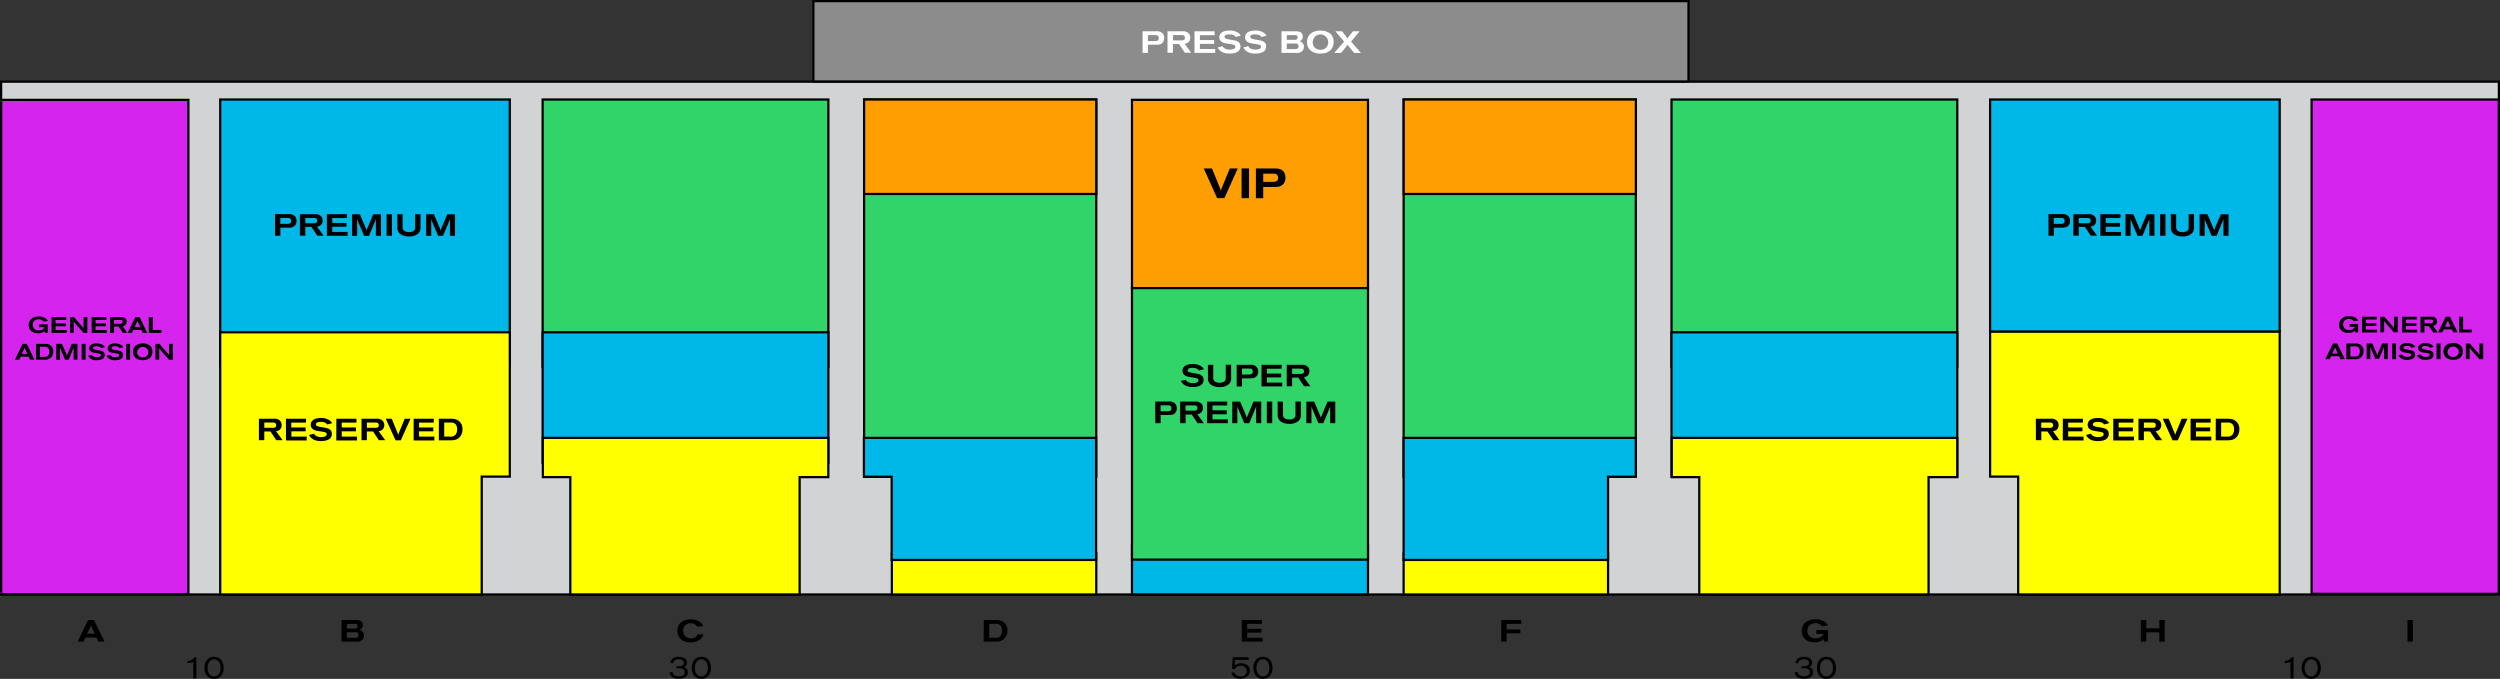 <svg id="Layer_3" data-name="Layer 3" xmlns="http://www.w3.org/2000/svg" viewBox="0 0 1118.67 303.76"><rect x="0" y="0" width="1118.67" height="303.76" fill="#333333" stroke="none"/><defs><style>.cls-1{fill:#d1d3d4;}.cls-1,.cls-2,.cls-3,.cls-4,.cls-5,.cls-6,.cls-7{stroke:#000;}.cls-2{fill:#d424ed;}.cls-3{fill:#ff0;}.cls-4{fill:#30d469;}.cls-5{fill:#00b8e8;}.cls-6{fill:#ff9e00;}.cls-7{fill:#8c8c8c;}.cls-8{fill:#fff;}</style></defs><title>cbac_kc_color20</title><rect class="cls-1" x="0.5" y="36.54" width="1117.67" height="229.47"/><rect class="cls-2" x="1034.36" y="44.53" width="83.77" height="221.19"/><rect class="cls-3" x="399.08" y="247.59" width="91.47" height="18.42"/><rect class="cls-4" x="242.81" y="44.53" width="127.86" height="119.56"/><rect class="cls-5" x="98.54" y="44.53" width="129.58" height="119.13"/><rect class="cls-4" x="386.66" y="44.53" width="103.89" height="168.79"/><rect class="cls-6" x="386.66" y="44.53" width="103.89" height="42.27"/><rect class="cls-3" x="628.08" y="247.59" width="91.47" height="18.42"/><rect class="cls-4" x="747.95" y="44.53" width="127.87" height="119.56"/><polygon class="cls-3" points="903.07 213.27 890.51 213.27 890.51 148.32 1020.09 148.32 1020.09 266 903.07 266 903.07 213.27"/><rect class="cls-5" x="890.51" y="44.53" width="129.58" height="103.8"/><rect class="cls-4" x="628.08" y="44.53" width="103.89" height="168.79"/><rect class="cls-5" x="506.53" y="244.03" width="105.6" height="21.95"/><rect class="cls-6" x="506.53" y="44.67" width="105.6" height="84.25"/><rect class="cls-4" x="506.53" y="128.92" width="105.6" height="121.5"/><rect class="cls-7" x="363.97" y="0.5" width="391.58" height="35.96"/><path class="cls-8" d="M556.52,236.62h6a3.51,3.51,0,0,1,3.12,1.13,3.41,3.41,0,0,1,.53,1.91,3,3,0,0,1-.65,2c-.8,1-2,1-3.21,1H558.9v3.64h-2.38ZM558.9,241h3c.78,0,1.85,0,1.85-1.3a1.4,1.4,0,0,0-.41-1.07c-.33-.29-.68-.29-1.7-.29H558.9Z" transform="translate(-45.24 -222.63)"/><path class="cls-8" d="M567.66,236.63h6.66a3.44,3.44,0,0,1,2.9,1,2.86,2.86,0,0,1,.63,1.86,2.68,2.68,0,0,1-.93,2.14,3.77,3.77,0,0,1-1.58.6l2.93,4h-2.84l-2.59-3.89h-2.75v3.89h-2.43Zm2.43,4.07H574c.52,0,1.45-.07,1.45-1.15a1.45,1.45,0,0,0-.19-.76c-.18-.23-.41-.46-1.37-.46h-3.75Z" transform="translate(-45.24 -222.63)"/><path class="cls-8" d="M579.74,236.63h9v1.74h-6.59v2.18h6.37v1.71h-6.37v2.31H589v1.73h-9.28Z" transform="translate(-45.24 -222.63)"/><path class="cls-8" d="M592.33,243.3c.55,1.16,1.93,1.52,3.25,1.52.58,0,2.43-.1,2.43-1.27,0-.7-.67-.87-1.19-1s-2.38-.39-2.83-.47c-.89-.16-3.14-.59-3.14-2.78a2.63,2.63,0,0,1,.39-1.37c.8-1.3,2.58-1.64,4.12-1.64a7,7,0,0,1,3.49.75,4.05,4.05,0,0,1,1.6,1.56l-2.3.58a1.73,1.73,0,0,0-.85-.79,4.65,4.65,0,0,0-1.94-.37c-1.07,0-2.17.2-2.17,1.12,0,.63.56.79,1.29,1,.4.08,2.37.41,2.82.5,1.12.21,3,.62,3,2.74,0,3.11-3.7,3.22-4.92,3.22-1.59,0-4-.27-5.28-2.72Z" transform="translate(-45.24 -222.63)"/><path class="cls-8" d="M603.84,243.3c.54,1.16,1.93,1.52,3.24,1.52.59,0,2.44-.1,2.44-1.27,0-.7-.67-.87-1.19-1s-2.39-.39-2.84-.47c-.89-.16-3.13-.59-3.13-2.78a2.62,2.62,0,0,1,.38-1.37c.81-1.3,2.59-1.64,4.12-1.64a7,7,0,0,1,3.49.75,4.18,4.18,0,0,1,1.61,1.56l-2.31.58a1.73,1.73,0,0,0-.85-.79,4.62,4.62,0,0,0-1.94-.37c-1.07,0-2.16.2-2.16,1.12,0,.63.56.79,1.28,1,.4.08,2.37.41,2.82.5,1.13.21,3,.62,3,2.74,0,3.11-3.7,3.22-4.91,3.22-1.59,0-4-.27-5.29-2.72Z" transform="translate(-45.24 -222.63)"/><path class="cls-8" d="M618.66,236.63h6.27c1,0,2.22.06,2.88,1a2.36,2.36,0,0,1,.38,1.37,2.19,2.19,0,0,1-.38,1.29,2.15,2.15,0,0,1-1.22.76,2.41,2.41,0,0,1,2.09,2.47,2.94,2.94,0,0,1-.44,1.63,3.16,3.16,0,0,1-2.94,1.15h-6.64Zm2.39,3.81h3.47a2.34,2.34,0,0,0,.78-.1,1,1,0,0,0,.57-1c0-1-.78-1-1.16-1h-3.66Zm0,4.16h3.63c.55,0,1.58,0,1.58-1.31a1.08,1.08,0,0,0-1.28-1.17h-3.93Z" transform="translate(-45.24 -222.63)"/><path class="cls-8" d="M641,238.21a5,5,0,0,1,1,3.16c0,3.08-2,5.24-5.9,5.24s-6-2.12-6-5.13c0-3.33,2.39-5,5.56-5.15C637.58,236.25,639.74,236.74,641,238.21Zm-8.34,3.32a3.23,3.23,0,0,0,3.43,3.36,3.24,3.24,0,0,0,3.47-3.4,3.45,3.45,0,0,0-6.9,0Z" transform="translate(-45.24 -222.63)"/><path class="cls-8" d="M642.81,236.63h3l2.12,2.84a1,1,0,0,1,.27.41,1.12,1.12,0,0,1,.23-.43l2.21-2.82h3l-3.85,4.6,4.41,5.07h-3.07L648.45,243a1.59,1.59,0,0,1-.22-.4,1.7,1.7,0,0,1-.24.44l-2.66,3.29h-3.08l4.42-5.07Z" transform="translate(-45.24 -222.63)"/><path d="M575.84,392.55c.54,1.16,1.93,1.52,3.24,1.52.59,0,2.44-.1,2.44-1.28,0-.69-.67-.86-1.19-1s-2.38-.39-2.84-.47c-.89-.16-3.13-.59-3.13-2.78a2.62,2.62,0,0,1,.38-1.37c.81-1.3,2.59-1.64,4.12-1.64a6.9,6.9,0,0,1,3.49.75,4.18,4.18,0,0,1,1.61,1.56l-2.3.58a1.89,1.89,0,0,0-.85-.8,4.86,4.86,0,0,0-1.95-.37c-1.07,0-2.16.21-2.16,1.13,0,.63.56.79,1.29.95.39.09,2.36.42,2.82.51,1.12.21,3,.62,3,2.74,0,3.11-3.69,3.22-4.91,3.22-1.59,0-4-.28-5.29-2.73Z" transform="translate(-45.24 -222.63)"/><path d="M585.73,385.88h2.41v5.68a1.94,1.94,0,0,0,1.09,2,4.29,4.29,0,0,0,2.19.31,2.64,2.64,0,0,0,1.89-.76,2,2,0,0,0,.41-1.56v-5.7h2.41v5.61a3.87,3.87,0,0,1-.83,2.9,6,6,0,0,1-4.33,1.48,8.29,8.29,0,0,1-2-.23,5.11,5.11,0,0,1-1.67-.7,3.54,3.54,0,0,1-1.53-3.45Z" transform="translate(-45.24 -222.63)"/><path d="M598.59,385.87h6a3.51,3.51,0,0,1,3.12,1.13,3.38,3.38,0,0,1,.53,1.91,3,3,0,0,1-.65,2c-.8,1-2,1-3.21,1H601v3.64h-2.38Zm2.38,4.34h3c.78,0,1.85,0,1.85-1.3a1.38,1.38,0,0,0-.41-1.07c-.33-.29-.68-.29-1.7-.29H601Z" transform="translate(-45.24 -222.63)"/><path d="M609.74,385.88h9v1.74h-6.59v2.18h6.37v1.71h-6.37v2.31H619v1.72h-9.28Z" transform="translate(-45.24 -222.63)"/><path d="M621,385.88h6.65a3.43,3.43,0,0,1,2.9,1,2.81,2.81,0,0,1,.63,1.86,2.63,2.63,0,0,1-.93,2.13,3.68,3.68,0,0,1-1.57.61l2.93,4h-2.85l-2.59-3.88h-2.75v3.88H621Zm2.42,4.07h3.86c.52,0,1.45-.07,1.45-1.15a1.43,1.43,0,0,0-.19-.76c-.18-.23-.41-.46-1.37-.46h-3.75Z" transform="translate(-45.24 -222.63)"/><path d="M562.17,402.3h6a3.52,3.52,0,0,1,3.12,1.14,3.37,3.37,0,0,1,.53,1.9,2.94,2.94,0,0,1-.66,2c-.79,1-2,1-3.2,1h-3.38V412h-2.38Zm2.38,4.35h3c.78,0,1.85,0,1.85-1.31a1.37,1.37,0,0,0-.41-1.06c-.33-.29-.68-.29-1.7-.29h-2.72Z" transform="translate(-45.24 -222.63)"/><path d="M573.31,402.32H580a3.46,3.46,0,0,1,2.9,1,2.91,2.91,0,0,1,.63,1.87,2.66,2.66,0,0,1-.93,2.13A3.67,3.67,0,0,1,581,408l2.93,4h-2.84l-2.59-3.89h-2.75V412h-2.43Zm2.43,4.06h3.86c.52,0,1.45-.06,1.45-1.15a1.41,1.41,0,0,0-.19-.75c-.18-.23-.41-.46-1.37-.46h-3.75Z" transform="translate(-45.24 -222.63)"/><path d="M585.39,402.32h9v1.74h-6.59v2.17h6.37V408h-6.37v2.31h6.86V412h-9.28Z" transform="translate(-45.24 -222.63)"/><path d="M596.66,402.32h3.49l2.52,5.91a8.88,8.88,0,0,1,.5,1.44,6.64,6.64,0,0,1,.45-1.33l2.52-6h3.46V412h-2.28v-6.77a6.5,6.5,0,0,1,.09-.9,6.91,6.91,0,0,1-.27.74L604.25,412H602l-2.88-6.8a4.94,4.94,0,0,1-.29-.87c0,.41,0,.49.08.86V412h-2.29Z" transform="translate(-45.24 -222.63)"/><path d="M612.1,402.32h2.43V412H612.1Z" transform="translate(-45.24 -222.63)"/><path d="M616.93,402.32h2.41V408a1.94,1.94,0,0,0,1.09,2,4.29,4.29,0,0,0,2.19.31,2.68,2.68,0,0,0,1.89-.76,1.94,1.94,0,0,0,.41-1.57v-5.69h2.41v5.61a3.91,3.91,0,0,1-.83,2.91,6.07,6.07,0,0,1-4.33,1.48,8.3,8.3,0,0,1-2-.24,5.11,5.11,0,0,1-1.67-.7,3.54,3.54,0,0,1-1.53-3.45Z" transform="translate(-45.24 -222.63)"/><path d="M629.79,402.32h3.5l2.52,5.91a8.77,8.77,0,0,1,.49,1.44,8.25,8.25,0,0,1,.45-1.33l2.52-6h3.47V412h-2.29v-6.77a6.5,6.5,0,0,1,.09-.9,6.91,6.91,0,0,1-.27.74L637.38,412h-2.2l-2.89-6.8a5.92,5.92,0,0,1-.29-.87c0,.41,0,.49.08.86V412h-2.29Z" transform="translate(-45.24 -222.63)"/><path d="M168.28,318.46h6a3.5,3.5,0,0,1,3.12,1.13,3.41,3.41,0,0,1,.53,1.91,3,3,0,0,1-.65,2c-.8,1-2,1-3.21,1h-3.38v3.64h-2.38Zm2.38,4.34h3c.78,0,1.85,0,1.85-1.3a1.37,1.37,0,0,0-.42-1.07c-.32-.29-.68-.29-1.69-.29h-2.73Z" transform="translate(-45.24 -222.63)"/><path d="M179.43,318.47h6.65a3.44,3.44,0,0,1,2.9,1,2.81,2.81,0,0,1,.63,1.86,2.65,2.65,0,0,1-.93,2.14,3.65,3.65,0,0,1-1.57.6l2.93,4h-2.85l-2.59-3.89h-2.75v3.89h-2.42Zm2.42,4.07h3.86c.52,0,1.45-.07,1.45-1.15a1.45,1.45,0,0,0-.19-.76c-.18-.23-.41-.46-1.37-.46h-3.75Z" transform="translate(-45.24 -222.63)"/><path d="M191.5,318.47h9v1.74h-6.58v2.18h6.36v1.71h-6.36v2.31h6.86v1.73H191.5Z" transform="translate(-45.24 -222.63)"/><path d="M202.78,318.47h3.49l2.52,5.92a8.46,8.46,0,0,1,.49,1.44,7.94,7.94,0,0,1,.45-1.33l2.52-6h3.47v9.67h-2.29v-6.77a5.47,5.47,0,0,1,.1-.9c-.1.29-.14.4-.28.74l-2.89,6.93h-2.2l-2.89-6.79a6,6,0,0,1-.29-.88c0,.41.06.5.08.86v6.81h-2.28Z" transform="translate(-45.24 -222.63)"/><path d="M218.22,318.47h2.42v9.67h-2.42Z" transform="translate(-45.24 -222.63)"/><path d="M223,318.47h2.41v5.68a2,2,0,0,0,1.1,2,4.39,4.39,0,0,0,2.19.32,2.7,2.7,0,0,0,1.89-.77,2,2,0,0,0,.41-1.56v-5.7h2.41v5.61a4,4,0,0,1-.84,2.91,6,6,0,0,1-4.32,1.48,8.74,8.74,0,0,1-2-.23,5.25,5.25,0,0,1-1.67-.7,3.54,3.54,0,0,1-1.54-3.46Z" transform="translate(-45.24 -222.63)"/><path d="M235.91,318.47h3.49l2.52,5.92a7.67,7.67,0,0,1,.49,1.44,7.3,7.3,0,0,1,.46-1.33l2.51-6h3.47v9.67h-2.29v-6.77a5.47,5.47,0,0,1,.1-.9c-.1.29-.14.4-.28.74l-2.89,6.93h-2.2l-2.89-6.79a6,6,0,0,1-.29-.88c0,.41.06.5.09.86v6.81h-2.29Z" transform="translate(-45.24 -222.63)"/><path d="M84.67,500.06h2.61L92,509.73H89.24l-.82-1.82h-5l-.82,1.82H80Zm1.53,3a2.14,2.14,0,0,1-.16-.39,1.61,1.61,0,0,1-.08-.38,2.56,2.56,0,0,0-.1.34c-.06.12-.1.25-.15.37l-1.47,3.22h3.4Z" transform="translate(-45.24 -222.63)"/><path d="M1122.52,500.06h2.42v9.67h-2.42Z" transform="translate(-45.24 -222.63)"/><path d="M198.06,500.06h6.27c1,0,2.22.06,2.88,1a2.38,2.38,0,0,1,.38,1.37,2.19,2.19,0,0,1-.38,1.29,2.24,2.24,0,0,1-1.22.77,2.39,2.39,0,0,1,2.09,2.46,2.94,2.94,0,0,1-.44,1.63,3.16,3.16,0,0,1-2.94,1.15h-6.64Zm2.4,3.81h3.46a2.36,2.36,0,0,0,.78-.09,1,1,0,0,0,.58-1c0-1-.79-1-1.17-1h-3.65Zm0,4.16h3.62c.55,0,1.58,0,1.58-1.31a1.08,1.08,0,0,0-1.27-1.17h-3.93Z" transform="translate(-45.24 -222.63)"/><path d="M1003.2,500.06h2.42v3.73h5.85v-3.73h2.42v9.67h-2.42v-4.15h-5.85v4.15h-2.42Z" transform="translate(-45.24 -222.63)"/><path d="M360,506.44a4.08,4.08,0,0,1-1.26,2.1,6.26,6.26,0,0,1-4.53,1.52c-3.44,0-5.82-1.79-5.82-5.18,0-3.64,2.9-5.12,5.95-5.12,1.11,0,4.29.25,5.55,3l-2.66.32a3.18,3.18,0,0,0-2.89-1.56,3.23,3.23,0,0,0-3.43,3.37,3.33,3.33,0,0,0,3.49,3.37,3.07,3.07,0,0,0,3.05-1.82Z" transform="translate(-45.24 -222.63)"/><path d="M345.19,519.24a3.15,3.15,0,0,1,1.17-2,4.4,4.4,0,0,1,2.58-.71c2.44,0,3.74,1.17,3.74,2.66a2.12,2.12,0,0,1-.31,1.1,2.05,2.05,0,0,1-1.13.79,2.77,2.77,0,0,1,1.2.74,2.33,2.33,0,0,1,.61,1.64c0,1.7-1.46,2.86-4,2.86a7.48,7.48,0,0,1-2.3-.35,3.11,3.11,0,0,1-1.94-2.39l1.28-.3c.13.62.4,1.93,3,1.93,1.39,0,2.54-.5,2.54-1.82a1.6,1.6,0,0,0-.44-1.15,3.39,3.39,0,0,0-2.36-.52c-.31,0-.61,0-.92,0v-1a13.14,13.14,0,0,0,2-.08c1-.17,1.34-.72,1.34-1.33a1.57,1.57,0,0,0-.61-1.23,2.68,2.68,0,0,0-1.67-.47,3,3,0,0,0-1.92.62,1.66,1.66,0,0,0-.6,1.22Z" transform="translate(-45.24 -222.63)"/><path d="M363.34,521.52c0,3-1.7,4.87-4.3,4.87-2.84,0-4.26-2.27-4.26-5,0-2.37,1.33-4.82,4.24-4.85S363.34,518.75,363.34,521.52Zm-6.23-2.95a4.41,4.41,0,0,0-.95,3c0,2.29,1.23,3.71,2.9,3.71a2.73,2.73,0,0,0,1.85-.72A4.17,4.17,0,0,0,362,521.5a5,5,0,0,0-.6-2.52,2.66,2.66,0,0,0-2.35-1.31A2.61,2.61,0,0,0,357.11,518.57Z" transform="translate(-45.24 -222.63)"/><path d="M861.3,508.62a5.63,5.63,0,0,1-4,1.4c-4.57,0-5.83-2.85-5.83-5.16a5,5,0,0,1,1.31-3.41,6.65,6.65,0,0,1,4.86-1.71,7.43,7.43,0,0,1,3.8.91,4.7,4.7,0,0,1,1.71,1.84l-2.67.37a3.35,3.35,0,0,0-2.93-1.33c-2.07,0-3.59,1.2-3.59,3.35a3.31,3.31,0,0,0,3.66,3.37,4.39,4.39,0,0,0,2.71-.85,2.19,2.19,0,0,0,.79-1.11H858v-1.74h5.2v5.18H861.3Z" transform="translate(-45.24 -222.63)"/><path d="M848.66,519.24a3.08,3.08,0,0,1,1.16-2,4.45,4.45,0,0,1,2.59-.71c2.43,0,3.74,1.17,3.74,2.66a2,2,0,0,1-.32,1.1,2.07,2.07,0,0,1-1.12.79,2.75,2.75,0,0,1,1.19.74,2.31,2.31,0,0,1,.62,1.64c0,1.7-1.47,2.86-4,2.86a7.5,7.5,0,0,1-2.31-.35,3.13,3.13,0,0,1-1.94-2.39l1.29-.3c.12.62.39,1.93,3,1.93,1.4,0,2.54-.5,2.54-1.82a1.64,1.64,0,0,0-.43-1.15,3.42,3.42,0,0,0-2.37-.52c-.3,0-.6,0-.92,0v-1a13.14,13.14,0,0,0,2-.08c1-.17,1.35-.72,1.35-1.33a1.55,1.55,0,0,0-.62-1.23,2.68,2.68,0,0,0-1.67-.47,3,3,0,0,0-1.92.62,1.7,1.7,0,0,0-.6,1.22Z" transform="translate(-45.24 -222.63)"/><path d="M866.8,521.52c0,3-1.7,4.87-4.3,4.87-2.83,0-4.26-2.27-4.26-5,0-2.37,1.33-4.82,4.25-4.85S866.8,518.75,866.8,521.52Zm-6.23-2.95a4.39,4.39,0,0,0-.94,3c0,2.29,1.23,3.71,2.9,3.71a2.77,2.77,0,0,0,1.85-.72,4.16,4.16,0,0,0,1-3.06,5,5,0,0,0-.6-2.52,2.63,2.63,0,0,0-4.26-.41Z" transform="translate(-45.24 -222.63)"/><path d="M1067.59,518.34a3.63,3.63,0,0,0,1.8-.4,2.47,2.47,0,0,0,1.14-1.18h1v9.41h-1.36v-7.34a5.87,5.87,0,0,1-2.61.44Z" transform="translate(-45.24 -222.63)"/><path d="M1083.73,521.52c0,3-1.7,4.87-4.3,4.87-2.84,0-4.26-2.27-4.26-5,0-2.37,1.33-4.82,4.24-4.85S1083.73,518.75,1083.73,521.52Zm-6.23-2.95a4.41,4.41,0,0,0-1,3c0,2.29,1.23,3.71,2.9,3.71a2.73,2.73,0,0,0,1.85-.72,4.17,4.17,0,0,0,1.06-3.06,4.87,4.87,0,0,0-.61-2.52,2.64,2.64,0,0,0-2.34-1.31A2.61,2.61,0,0,0,1077.5,518.57Z" transform="translate(-45.24 -222.63)"/><path d="M129.16,518.34a3.61,3.61,0,0,0,1.8-.4,2.47,2.47,0,0,0,1.14-1.18h1v9.41h-1.36v-7.34a5.87,5.87,0,0,1-2.61.44Z" transform="translate(-45.24 -222.63)"/><path d="M145.3,521.52c0,3-1.7,4.87-4.3,4.87-2.84,0-4.26-2.27-4.26-5,0-2.37,1.33-4.82,4.24-4.85S145.3,518.75,145.3,521.52Zm-6.23-2.95a4.41,4.41,0,0,0-.95,3c0,2.29,1.24,3.71,2.9,3.71a2.73,2.73,0,0,0,1.85-.72,4.17,4.17,0,0,0,1.06-3.06,5,5,0,0,0-.6-2.52,2.66,2.66,0,0,0-2.35-1.31A2.61,2.61,0,0,0,139.07,518.57Z" transform="translate(-45.24 -222.63)"/><path d="M485.46,500.06h5.29c.36,0,.71,0,1.07.06a4.39,4.39,0,0,1,4.22,4.72,5.1,5.1,0,0,1-1,3.1c-1.35,1.76-3.18,1.78-4.64,1.79h-5Zm2.42,1.72V508h2.66a2.74,2.74,0,0,0,2.5-.95,4.54,4.54,0,0,0,.11-4.27,2.6,2.6,0,0,0-2.48-1Z" transform="translate(-45.24 -222.63)"/><path d="M717,500.06h8.94v1.74h-6.53v2.48h6.15V506h-6.15v3.74H717Z" transform="translate(-45.24 -222.63)"/><path d="M600.91,500.06h9v1.74h-6.58V504h6.36v1.71h-6.36V508h6.86v1.72h-9.29Z" transform="translate(-45.24 -222.63)"/><path d="M596.8,516.74H604L604,517.9h-6.14l-.16,2.52a4.4,4.4,0,0,1,2.94-1c2.24,0,3.88,1.29,3.88,3.29s-1.85,3.62-4.23,3.62a5,5,0,0,1-2.7-.73,3.41,3.41,0,0,1-1.42-1.9l1.28-.27a3.18,3.18,0,0,0,.62,1,3.29,3.29,0,0,0,2.31.86,2.48,2.48,0,0,0,2.77-2.43,2.39,2.39,0,0,0-2.67-2.31,3.18,3.18,0,0,0-2.86,1.56l-1.06-.21Z" transform="translate(-45.24 -222.63)"/><path d="M614.64,521.52c0,3-1.7,4.87-4.3,4.87-2.83,0-4.26-2.27-4.26-5,0-2.37,1.33-4.82,4.25-4.85S614.64,518.75,614.64,521.52Zm-6.23-2.95a4.39,4.39,0,0,0-.94,3c0,2.29,1.23,3.71,2.9,3.71a2.77,2.77,0,0,0,1.85-.72,4.16,4.16,0,0,0,1-3.06,5,5,0,0,0-.6-2.52,2.63,2.63,0,0,0-4.26-.41Z" transform="translate(-45.24 -222.63)"/><rect class="cls-6" x="628.12" y="44.53" width="103.89" height="42.27"/><path d="M583.88,298h3.68l3.56,8.72a8.8,8.8,0,0,1,.39,1.27,6.74,6.74,0,0,1,.44-1.27l3.58-8.72h3.58l-6,13.3h-3.24Z" transform="translate(-45.24 -222.63)"/><path d="M600.8,298h3.34v13.3H600.8Z" transform="translate(-45.24 -222.63)"/><path d="M607.21,298h8.21c1.41,0,3.24.06,4.3,1.56a4.64,4.64,0,0,1,.73,2.62,4.08,4.08,0,0,1-.9,2.73c-1.1,1.32-2.7,1.4-4.41,1.4h-4.65v5h-3.28Zm3.28,6h4.1c1.08,0,2.55,0,2.55-1.79a1.93,1.93,0,0,0-.57-1.47c-.45-.39-.94-.39-2.34-.39h-3.74Z" transform="translate(-45.24 -222.63)"/><path d="M956.21,410h6.65a3.42,3.42,0,0,1,2.9,1,2.81,2.81,0,0,1,.63,1.86,2.65,2.65,0,0,1-.93,2.14,3.79,3.79,0,0,1-1.57.6l2.93,4H964l-2.59-3.89h-2.75v3.89h-2.42Zm2.42,4.07h3.86c.52,0,1.45-.07,1.45-1.15a1.45,1.45,0,0,0-.19-.76c-.18-.23-.41-.46-1.37-.46h-3.75Z" transform="translate(-45.24 -222.63)"/><path d="M968.28,410h9v1.74h-6.58v2.18h6.37v1.71h-6.37V418h6.86v1.73h-9.29Z" transform="translate(-45.24 -222.63)"/><path d="M980.87,416.69c.55,1.16,1.93,1.52,3.25,1.52.59,0,2.44-.1,2.44-1.27,0-.7-.67-.87-1.19-1s-2.39-.39-2.84-.47c-.89-.16-3.13-.59-3.13-2.78a2.62,2.62,0,0,1,.38-1.37c.81-1.3,2.59-1.64,4.12-1.64a6.9,6.9,0,0,1,3.49.75A4.05,4.05,0,0,1,989,412l-2.3.58a1.78,1.78,0,0,0-.85-.8,4.76,4.76,0,0,0-1.94-.36c-1.07,0-2.16.2-2.16,1.12,0,.63.56.79,1.28,1,.4.08,2.37.41,2.82.5,1.13.21,3,.62,3,2.74,0,3.11-3.7,3.22-4.91,3.22-1.59,0-4-.28-5.29-2.73Z" transform="translate(-45.24 -222.63)"/><path d="M990.86,410h9v1.74h-6.58v2.18h6.36v1.71h-6.36V418h6.86v1.73h-9.29Z" transform="translate(-45.24 -222.63)"/><path d="M1002.14,410h6.66a3.44,3.44,0,0,1,2.9,1,2.86,2.86,0,0,1,.63,1.86,2.65,2.65,0,0,1-.93,2.14,3.79,3.79,0,0,1-1.57.6l2.92,4h-2.84l-2.59-3.89h-2.75v3.89h-2.43Zm2.43,4.07h3.86c.52,0,1.45-.07,1.45-1.15a1.45,1.45,0,0,0-.19-.76c-.18-.23-.41-.46-1.37-.46h-3.75Z" transform="translate(-45.24 -222.63)"/><path d="M1013,410h2.67l2.59,6.34a6.51,6.51,0,0,1,.29.92,5.22,5.22,0,0,1,.31-.92l2.6-6.34h2.61l-4.34,9.67h-2.36Z" transform="translate(-45.24 -222.63)"/><path d="M1025.46,410h9v1.74h-6.59v2.18h6.37v1.71h-6.37V418h6.86v1.73h-9.28Z" transform="translate(-45.24 -222.63)"/><path d="M1036.73,410H1042a9.73,9.73,0,0,1,1.07.06,4.38,4.38,0,0,1,4.21,4.72,5.06,5.06,0,0,1-.94,3.09c-1.36,1.77-3.18,1.78-4.64,1.8h-5Zm2.41,1.71V418h2.67a2.75,2.75,0,0,0,2.49-1,3.74,3.74,0,0,0,.59-2.29,3.61,3.61,0,0,0-.48-2,2.61,2.61,0,0,0-2.47-1Z" transform="translate(-45.24 -222.63)"/><path d="M961.86,318.46h6a3.51,3.51,0,0,1,3.12,1.13,3.41,3.41,0,0,1,.53,1.91,3,3,0,0,1-.65,2c-.8,1-2,1-3.21,1h-3.38v3.64h-2.38Zm2.38,4.34h3c.77,0,1.84,0,1.84-1.3a1.36,1.36,0,0,0-.41-1.07c-.33-.29-.68-.29-1.7-.29h-2.72Z" transform="translate(-45.24 -222.63)"/><path d="M973,318.47h6.66a3.44,3.44,0,0,1,2.9,1,2.86,2.86,0,0,1,.63,1.86,2.68,2.68,0,0,1-.93,2.14,3.64,3.64,0,0,1-1.58.6l2.94,4h-2.85l-2.59-3.89h-2.75v3.89H973Zm2.43,4.07h3.86c.52,0,1.45-.07,1.45-1.15a1.45,1.45,0,0,0-.19-.76c-.18-.23-.41-.46-1.37-.46h-3.75Z" transform="translate(-45.24 -222.63)"/><path d="M985.08,318.47h9v1.74H987.5v2.18h6.37v1.71H987.5v2.31h6.86v1.73h-9.28Z" transform="translate(-45.24 -222.63)"/><path d="M996.35,318.47h3.5l2.52,5.92a8.46,8.46,0,0,1,.49,1.44,7.11,7.11,0,0,1,.45-1.33l2.52-6h3.46v9.67H1007v-6.77a6.65,6.65,0,0,1,.09-.9,6.91,6.91,0,0,1-.27.74l-2.89,6.93h-2.2l-2.89-6.79a6,6,0,0,1-.29-.88c0,.41.05.5.08.86v6.81h-2.29Z" transform="translate(-45.24 -222.63)"/><path d="M1011.8,318.47h2.42v9.67h-2.42Z" transform="translate(-45.24 -222.63)"/><path d="M1016.62,318.47H1019v5.68a2,2,0,0,0,1.09,2,4.45,4.45,0,0,0,2.2.32,2.72,2.72,0,0,0,1.89-.77,2,2,0,0,0,.41-1.56v-5.7H1027v5.61a4,4,0,0,1-.84,2.91,6,6,0,0,1-4.33,1.48,8.8,8.8,0,0,1-2-.23,5.34,5.34,0,0,1-1.67-.7,3.55,3.55,0,0,1-1.53-3.46Z" transform="translate(-45.24 -222.63)"/><path d="M1029.49,318.47H1033l2.52,5.92a8.46,8.46,0,0,1,.49,1.44,7.94,7.94,0,0,1,.45-1.33l2.52-6h3.47v9.67h-2.29v-6.77a5.47,5.47,0,0,1,.1-.9c-.1.29-.14.4-.28.74l-2.89,6.93h-2.2l-2.89-6.79a6,6,0,0,1-.29-.88c0,.41.06.5.08.86v6.81h-2.28Z" transform="translate(-45.24 -222.63)"/><rect class="cls-5" x="747.95" y="148.7" width="127.87" height="64.62"/><polygon class="cls-3" points="875.8 195.93 748.08 195.93 748.08 213.51 760.37 213.51 760.37 266 862.97 266 862.97 213.51 875.8 213.51 875.8 195.93"/><polygon class="cls-5" points="731.97 195.94 628.08 195.94 628.08 208.92 628.08 213.32 628.08 250.56 719.55 250.56 719.55 213.32 731.97 213.32 731.97 195.94"/><rect class="cls-5" x="242.81" y="148.7" width="127.86" height="58.45"/><polygon class="cls-3" points="215.56 213.27 228.12 213.27 228.12 148.7 98.54 148.7 98.54 266 215.56 266 215.56 213.27"/><path d="M161.09,410h6.65a3.42,3.42,0,0,1,2.9,1,2.81,2.81,0,0,1,.63,1.86,2.65,2.65,0,0,1-.93,2.14,3.79,3.79,0,0,1-1.57.6l2.93,4h-2.85l-2.59-3.89h-2.75v3.89h-2.42Zm2.42,4.07h3.86c.52,0,1.45-.07,1.45-1.15a1.36,1.36,0,0,0-.19-.76c-.18-.23-.41-.46-1.37-.46h-3.75Z" transform="translate(-45.24 -222.63)"/><path d="M173.17,410h9v1.74h-6.59v2.18H182v1.71h-6.37V418h6.86v1.73h-9.28Z" transform="translate(-45.24 -222.63)"/><path d="M185.76,416.69c.54,1.16,1.93,1.52,3.24,1.52.59,0,2.44-.1,2.44-1.27,0-.7-.67-.87-1.19-1s-2.39-.39-2.84-.47c-.89-.16-3.13-.59-3.13-2.78a2.62,2.62,0,0,1,.38-1.37c.81-1.3,2.59-1.64,4.12-1.64a6.9,6.9,0,0,1,3.49.75,4.18,4.18,0,0,1,1.61,1.56l-2.3.58a1.89,1.89,0,0,0-.85-.8,4.83,4.83,0,0,0-1.95-.36c-1.07,0-2.16.2-2.16,1.12,0,.63.56.79,1.29,1,.39.08,2.36.41,2.82.5,1.12.21,3,.62,3,2.74,0,3.11-3.69,3.22-4.91,3.22-1.59,0-4-.28-5.29-2.73Z" transform="translate(-45.24 -222.63)"/><path d="M195.75,410h9v1.74h-6.59v2.18h6.37v1.71h-6.37V418H205v1.73h-9.28Z" transform="translate(-45.24 -222.63)"/><path d="M207,410h6.65a3.43,3.43,0,0,1,2.9,1,2.81,2.81,0,0,1,.63,1.86,2.65,2.65,0,0,1-.93,2.14,3.79,3.79,0,0,1-1.57.6l2.93,4h-2.85l-2.59-3.89h-2.75v3.89H207Zm2.42,4.07h3.86c.52,0,1.45-.07,1.45-1.15a1.45,1.45,0,0,0-.19-.76c-.18-.23-.41-.46-1.37-.46h-3.75Z" transform="translate(-45.24 -222.63)"/><path d="M217.86,410h2.68l2.58,6.34a6.51,6.51,0,0,1,.29.92,5.22,5.22,0,0,1,.31-.92l2.61-6.34h2.6l-4.34,9.67h-2.36Z" transform="translate(-45.24 -222.63)"/><path d="M230.34,410h9v1.74h-6.58v2.18h6.36v1.71h-6.36V418h6.85v1.73h-9.28Z" transform="translate(-45.24 -222.63)"/><path d="M241.61,410h5.29a9.59,9.59,0,0,1,1.07.06,4.38,4.38,0,0,1,4.21,4.72,5.06,5.06,0,0,1-.94,3.09c-1.36,1.77-3.18,1.78-4.64,1.8h-5Zm2.41,1.71V418h2.67a2.76,2.76,0,0,0,2.5-1,3.82,3.82,0,0,0,.58-2.29,3.71,3.71,0,0,0-.47-2,2.63,2.63,0,0,0-2.48-1Z" transform="translate(-45.24 -222.63)"/><polygon class="cls-3" points="370.64 195.93 242.91 195.93 242.91 213.51 255.2 213.51 255.2 266 357.81 266 357.81 213.51 370.64 213.51 370.64 195.93"/><polygon class="cls-5" points="386.58 195.94 490.47 195.94 490.47 208.92 490.47 213.32 490.47 250.56 399 250.56 399 213.32 386.58 213.32 386.58 195.94"/><path d="M1099.08,370.6a4.18,4.18,0,0,1-2.92,1c-3.33,0-4.25-2.08-4.25-3.77a3.65,3.65,0,0,1,1-2.49,4.82,4.82,0,0,1,3.54-1.25,5.37,5.37,0,0,1,2.77.67,3.38,3.38,0,0,1,1.25,1.34l-2,.27a2.44,2.44,0,0,0-2.14-1,2.38,2.38,0,0,0-2.62,2.45,2.42,2.42,0,0,0,2.67,2.46,3.22,3.22,0,0,0,2-.62,1.6,1.6,0,0,0,.58-.81h-2.32v-1.27h3.8v3.77h-1.35Z" transform="translate(-45.24 -222.63)"/><path d="M1102.15,364.35h6.57v1.27h-4.81v1.59h4.65v1.25h-4.65v1.69h5v1.25h-6.77Z" transform="translate(-45.24 -222.63)"/><path d="M1110.38,364.35h1.76l3.46,3.93c.42.49.5.59.94,1.14-.06-.67-.06-.85-.07-1.46v-3.61h1.69v7h-1.75l-3.5-4c-.37-.43-.52-.61-.91-1.11,0,.54,0,.66.06,1.2v3.88h-1.68Z" transform="translate(-45.24 -222.63)"/><path d="M1120.09,364.35h6.57v1.27h-4.81v1.59h4.65v1.25h-4.65v1.69h5v1.25h-6.77Z" transform="translate(-45.24 -222.63)"/><path d="M1128.33,364.35h4.86a2.5,2.5,0,0,1,2.12.75,2.09,2.09,0,0,1,.46,1.36,2,2,0,0,1-.68,1.56,2.69,2.69,0,0,1-1.15.44l2.14,2.94H1134l-1.89-2.83h-2v2.83h-1.77Zm1.77,3h2.82c.38,0,1.06-.05,1.06-.84a1,1,0,0,0-.14-.55c-.13-.17-.3-.34-1-.34h-2.74Z" transform="translate(-45.24 -222.63)"/><path d="M1139.62,364.35h1.91l3.41,7h-2l-.6-1.32h-3.62l-.6,1.32h-1.93Zm1.12,2.17a1.69,1.69,0,0,1-.12-.28,1.27,1.27,0,0,1-.06-.28c0,.09,0,.17-.07.25l-.11.27-1.07,2.35h2.48Z" transform="translate(-45.24 -222.63)"/><path d="M1145.63,364.35h1.77v5.76h3.92v1.29h-5.69Z" transform="translate(-45.24 -222.63)"/><path d="M1089.17,376.35h1.91l3.41,7h-2l-.6-1.32h-3.62l-.6,1.32h-1.92Zm1.12,2.17a1.69,1.69,0,0,1-.12-.28,1.27,1.27,0,0,1-.06-.28c0,.09,0,.17-.07.25l-.11.27-1.07,2.35h2.48Z" transform="translate(-45.24 -222.63)"/><path d="M1095.18,376.35H1099c.26,0,.52,0,.78,0a3.21,3.21,0,0,1,3.08,3.45,3.71,3.71,0,0,1-.69,2.26,3.83,3.83,0,0,1-3.39,1.3h-3.63Zm1.75,1.25v4.56h2a2,2,0,0,0,1.82-.69,2.73,2.73,0,0,0,.43-1.67,2.68,2.68,0,0,0-.35-1.45,1.9,1.9,0,0,0-1.81-.75Z" transform="translate(-45.24 -222.63)"/><path d="M1104.25,376.35h2.54l1.84,4.32a6.24,6.24,0,0,1,.36,1.05,5.52,5.52,0,0,1,.33-1l1.84-4.4h2.53v7H1112v-4.93a4.37,4.37,0,0,1,.07-.66c-.07.21-.1.29-.2.54l-2.11,5h-1.61l-2.11-4.95a4.36,4.36,0,0,1-.21-.64c0,.3,0,.36.06.63v5h-1.66Z" transform="translate(-45.24 -222.63)"/><path d="M1115.62,376.35h1.76v7h-1.76Z" transform="translate(-45.24 -222.63)"/><path d="M1120.09,381.22a2.45,2.45,0,0,0,2.37,1.11c.43,0,1.78-.07,1.78-.93,0-.51-.49-.63-.87-.7s-1.74-.28-2.07-.34c-.65-.12-2.29-.43-2.29-2a2,2,0,0,1,.28-1,3.44,3.44,0,0,1,3-1.2,5.06,5.06,0,0,1,2.55.55,3,3,0,0,1,1.17,1.14l-1.68.42a1.31,1.31,0,0,0-.62-.58,3.46,3.46,0,0,0-1.42-.27c-.78,0-1.58.15-1.58.82,0,.46.41.58.94.7.29.06,1.73.3,2.06.37.82.15,2.21.45,2.21,2,0,2.26-2.7,2.34-3.59,2.34a4,4,0,0,1-3.85-2Z" transform="translate(-45.24 -222.63)"/><path d="M1128.33,381.22a2.43,2.43,0,0,0,2.36,1.11c.43,0,1.78-.07,1.78-.93,0-.51-.49-.63-.87-.7s-1.74-.28-2.07-.34c-.65-.12-2.28-.43-2.28-2a1.93,1.93,0,0,1,.28-1,3.42,3.42,0,0,1,3-1.2,5.06,5.06,0,0,1,2.55.55,3,3,0,0,1,1.17,1.14l-1.68.42a1.31,1.31,0,0,0-.62-.58,3.46,3.46,0,0,0-1.42-.27c-.78,0-1.58.15-1.58.82,0,.46.41.58.94.7.29.06,1.73.3,2.06.37.82.15,2.21.45,2.21,2,0,2.26-2.7,2.34-3.59,2.34a4,4,0,0,1-3.85-2Z" transform="translate(-45.24 -222.63)"/><path d="M1135.52,376.35h1.77v7h-1.77Z" transform="translate(-45.24 -222.63)"/><path d="M1146.52,377.5a3.62,3.62,0,0,1,.76,2.31c0,2.25-1.46,3.82-4.31,3.82s-4.35-1.54-4.35-3.74c0-2.43,1.73-3.66,4.05-3.76A4.74,4.74,0,0,1,1146.52,377.5Zm-6.09,2.43a2.36,2.36,0,0,0,2.51,2.45,2.36,2.36,0,0,0,2.53-2.48,2.52,2.52,0,0,0-5,0Z" transform="translate(-45.24 -222.63)"/><path d="M1148.64,376.35h1.75l3.46,3.93c.42.49.5.59.94,1.14-.06-.67-.06-.85-.07-1.46v-3.61h1.69v7h-1.75l-3.5-4c-.37-.43-.52-.61-.91-1.11,0,.54,0,.66.06,1.2v3.88h-1.67Z" transform="translate(-45.24 -222.63)"/><rect class="cls-2" x="0.53" y="44.69" width="83.77" height="221.19"/><path d="M65.25,370.76a4.13,4.13,0,0,1-2.92,1c-3.34,0-4.26-2.08-4.26-3.77a3.65,3.65,0,0,1,1-2.49,4.88,4.88,0,0,1,3.55-1.24,5.45,5.45,0,0,1,2.77.66,3.38,3.38,0,0,1,1.25,1.34l-1.95.27a2.44,2.44,0,0,0-2.14-1A2.38,2.38,0,0,0,59.89,368a2.42,2.42,0,0,0,2.67,2.46,3.22,3.22,0,0,0,2-.62,1.6,1.6,0,0,0,.58-.81H62.8v-1.27h3.8v3.78H65.25Z" transform="translate(-45.24 -222.63)"/><path d="M68.31,364.51h6.58v1.27H70.08v1.59h4.65v1.25H70.08v1.69h5v1.26H68.31Z" transform="translate(-45.24 -222.63)"/><path d="M76.55,364.51h1.76l3.46,3.93c.42.49.5.59.94,1.14-.06-.67-.06-.85-.07-1.46v-3.61h1.69v7.06H82.58l-3.5-4c-.37-.43-.52-.61-.91-1.11,0,.54,0,.66.06,1.2v3.89H76.55Z" transform="translate(-45.24 -222.63)"/><path d="M86.25,364.51h6.58v1.27H88v1.59h4.65v1.25H88v1.69h5v1.26H86.25Z" transform="translate(-45.24 -222.63)"/><path d="M94.5,364.51h4.86a2.5,2.5,0,0,1,2.12.75,2.09,2.09,0,0,1,.46,1.36,2,2,0,0,1-.68,1.56,2.69,2.69,0,0,1-1.15.44l2.14,2.95h-2.08l-1.89-2.84h-2v2.84H94.5Zm1.77,3h2.82c.38,0,1.06-.05,1.06-.84a1,1,0,0,0-.14-.55c-.13-.17-.3-.34-1-.34H96.27Z" transform="translate(-45.24 -222.63)"/><path d="M105.79,364.51h1.91l3.41,7.06h-2l-.6-1.33h-3.62l-.6,1.33h-1.93Zm1.12,2.17a1.69,1.69,0,0,1-.12-.28,1.27,1.27,0,0,1-.06-.28c0,.09,0,.17-.07.25l-.11.27L105.48,369H108Z" transform="translate(-45.24 -222.63)"/><path d="M111.8,364.51h1.77v5.76h3.92v1.3H111.8Z" transform="translate(-45.24 -222.63)"/><path d="M55.34,376.51h1.91l3.41,7.06h-2l-.6-1.33H54.46l-.6,1.33H51.93Zm1.12,2.17a1.69,1.69,0,0,1-.12-.28,1.27,1.27,0,0,1-.06-.28c0,.09-.05.17-.07.25l-.11.27L55,381h2.48Z" transform="translate(-45.24 -222.63)"/><path d="M61.34,376.51H65.2l.78,0A3.21,3.21,0,0,1,69.06,380a3.71,3.71,0,0,1-.69,2.26A3.81,3.81,0,0,1,65,383.57H61.34Zm1.76,1.25v4.56h1.95a2,2,0,0,0,1.82-.69A2.73,2.73,0,0,0,67.3,380a2.68,2.68,0,0,0-.35-1.45,1.9,1.9,0,0,0-1.81-.75Z" transform="translate(-45.24 -222.63)"/><path d="M70.41,376.51H73l1.84,4.32a6.24,6.24,0,0,1,.36,1.05,5.52,5.52,0,0,1,.33-1l1.84-4.4h2.53v7.06H78.19v-4.94a4.37,4.37,0,0,1,.07-.66c-.07.21-.1.29-.2.54L76,383.57H74.34l-2.11-5A4.36,4.36,0,0,1,72,378c0,.3,0,.36.06.63v5H70.41Z" transform="translate(-45.24 -222.63)"/><path d="M81.78,376.51h1.77v7.06H81.78Z" transform="translate(-45.24 -222.63)"/><path d="M86.26,381.38a2.45,2.45,0,0,0,2.37,1.11c.43,0,1.78-.07,1.78-.93,0-.51-.49-.63-.87-.7s-1.74-.28-2.07-.34c-.65-.12-2.29-.43-2.29-2a1.93,1.93,0,0,1,.28-1,3.44,3.44,0,0,1,3-1.2,5.17,5.17,0,0,1,2.55.55A3,3,0,0,1,92.19,378l-1.68.42a1.31,1.31,0,0,0-.62-.58,3.46,3.46,0,0,0-1.42-.27c-.78,0-1.58.15-1.58.82,0,.46.41.58.94.7.29.06,1.73.3,2.06.37.82.15,2.21.45,2.21,2,0,2.27-2.7,2.35-3.59,2.35a4,4,0,0,1-3.86-2Z" transform="translate(-45.24 -222.63)"/><path d="M94.49,381.38a2.45,2.45,0,0,0,2.37,1.11c.43,0,1.78-.07,1.78-.93,0-.51-.49-.63-.87-.7s-1.74-.28-2.07-.34c-.65-.12-2.29-.43-2.29-2a1.93,1.93,0,0,1,.28-1,3.44,3.44,0,0,1,3-1.2,5.17,5.17,0,0,1,2.55.55,3,3,0,0,1,1.17,1.14l-1.68.42a1.31,1.31,0,0,0-.62-.58,3.46,3.46,0,0,0-1.42-.27c-.78,0-1.58.15-1.58.82,0,.46.41.58.94.7.29.06,1.73.3,2.06.37.82.15,2.21.45,2.21,2,0,2.27-2.7,2.35-3.59,2.35a4,4,0,0,1-3.86-2Z" transform="translate(-45.24 -222.63)"/><path d="M101.68,376.51h1.77v7.06h-1.77Z" transform="translate(-45.24 -222.63)"/><path d="M112.69,377.66a3.62,3.62,0,0,1,.76,2.31c0,2.25-1.46,3.83-4.31,3.83s-4.36-1.55-4.36-3.75c0-2.43,1.74-3.66,4.06-3.76A4.74,4.74,0,0,1,112.69,377.66Zm-6.09,2.43a2.36,2.36,0,0,0,2.51,2.45,2.36,2.36,0,0,0,2.53-2.48,2.52,2.52,0,0,0-5,0Z" transform="translate(-45.24 -222.63)"/><path d="M114.8,376.51h1.76l3.46,3.93c.42.49.5.59.94,1.14-.06-.67-.06-.85-.07-1.46v-3.61h1.69v7.06h-1.75l-3.5-4c-.37-.43-.52-.61-.91-1.11,0,.54,0,.66.06,1.2v3.89H114.8Z" transform="translate(-45.24 -222.63)"/></svg>